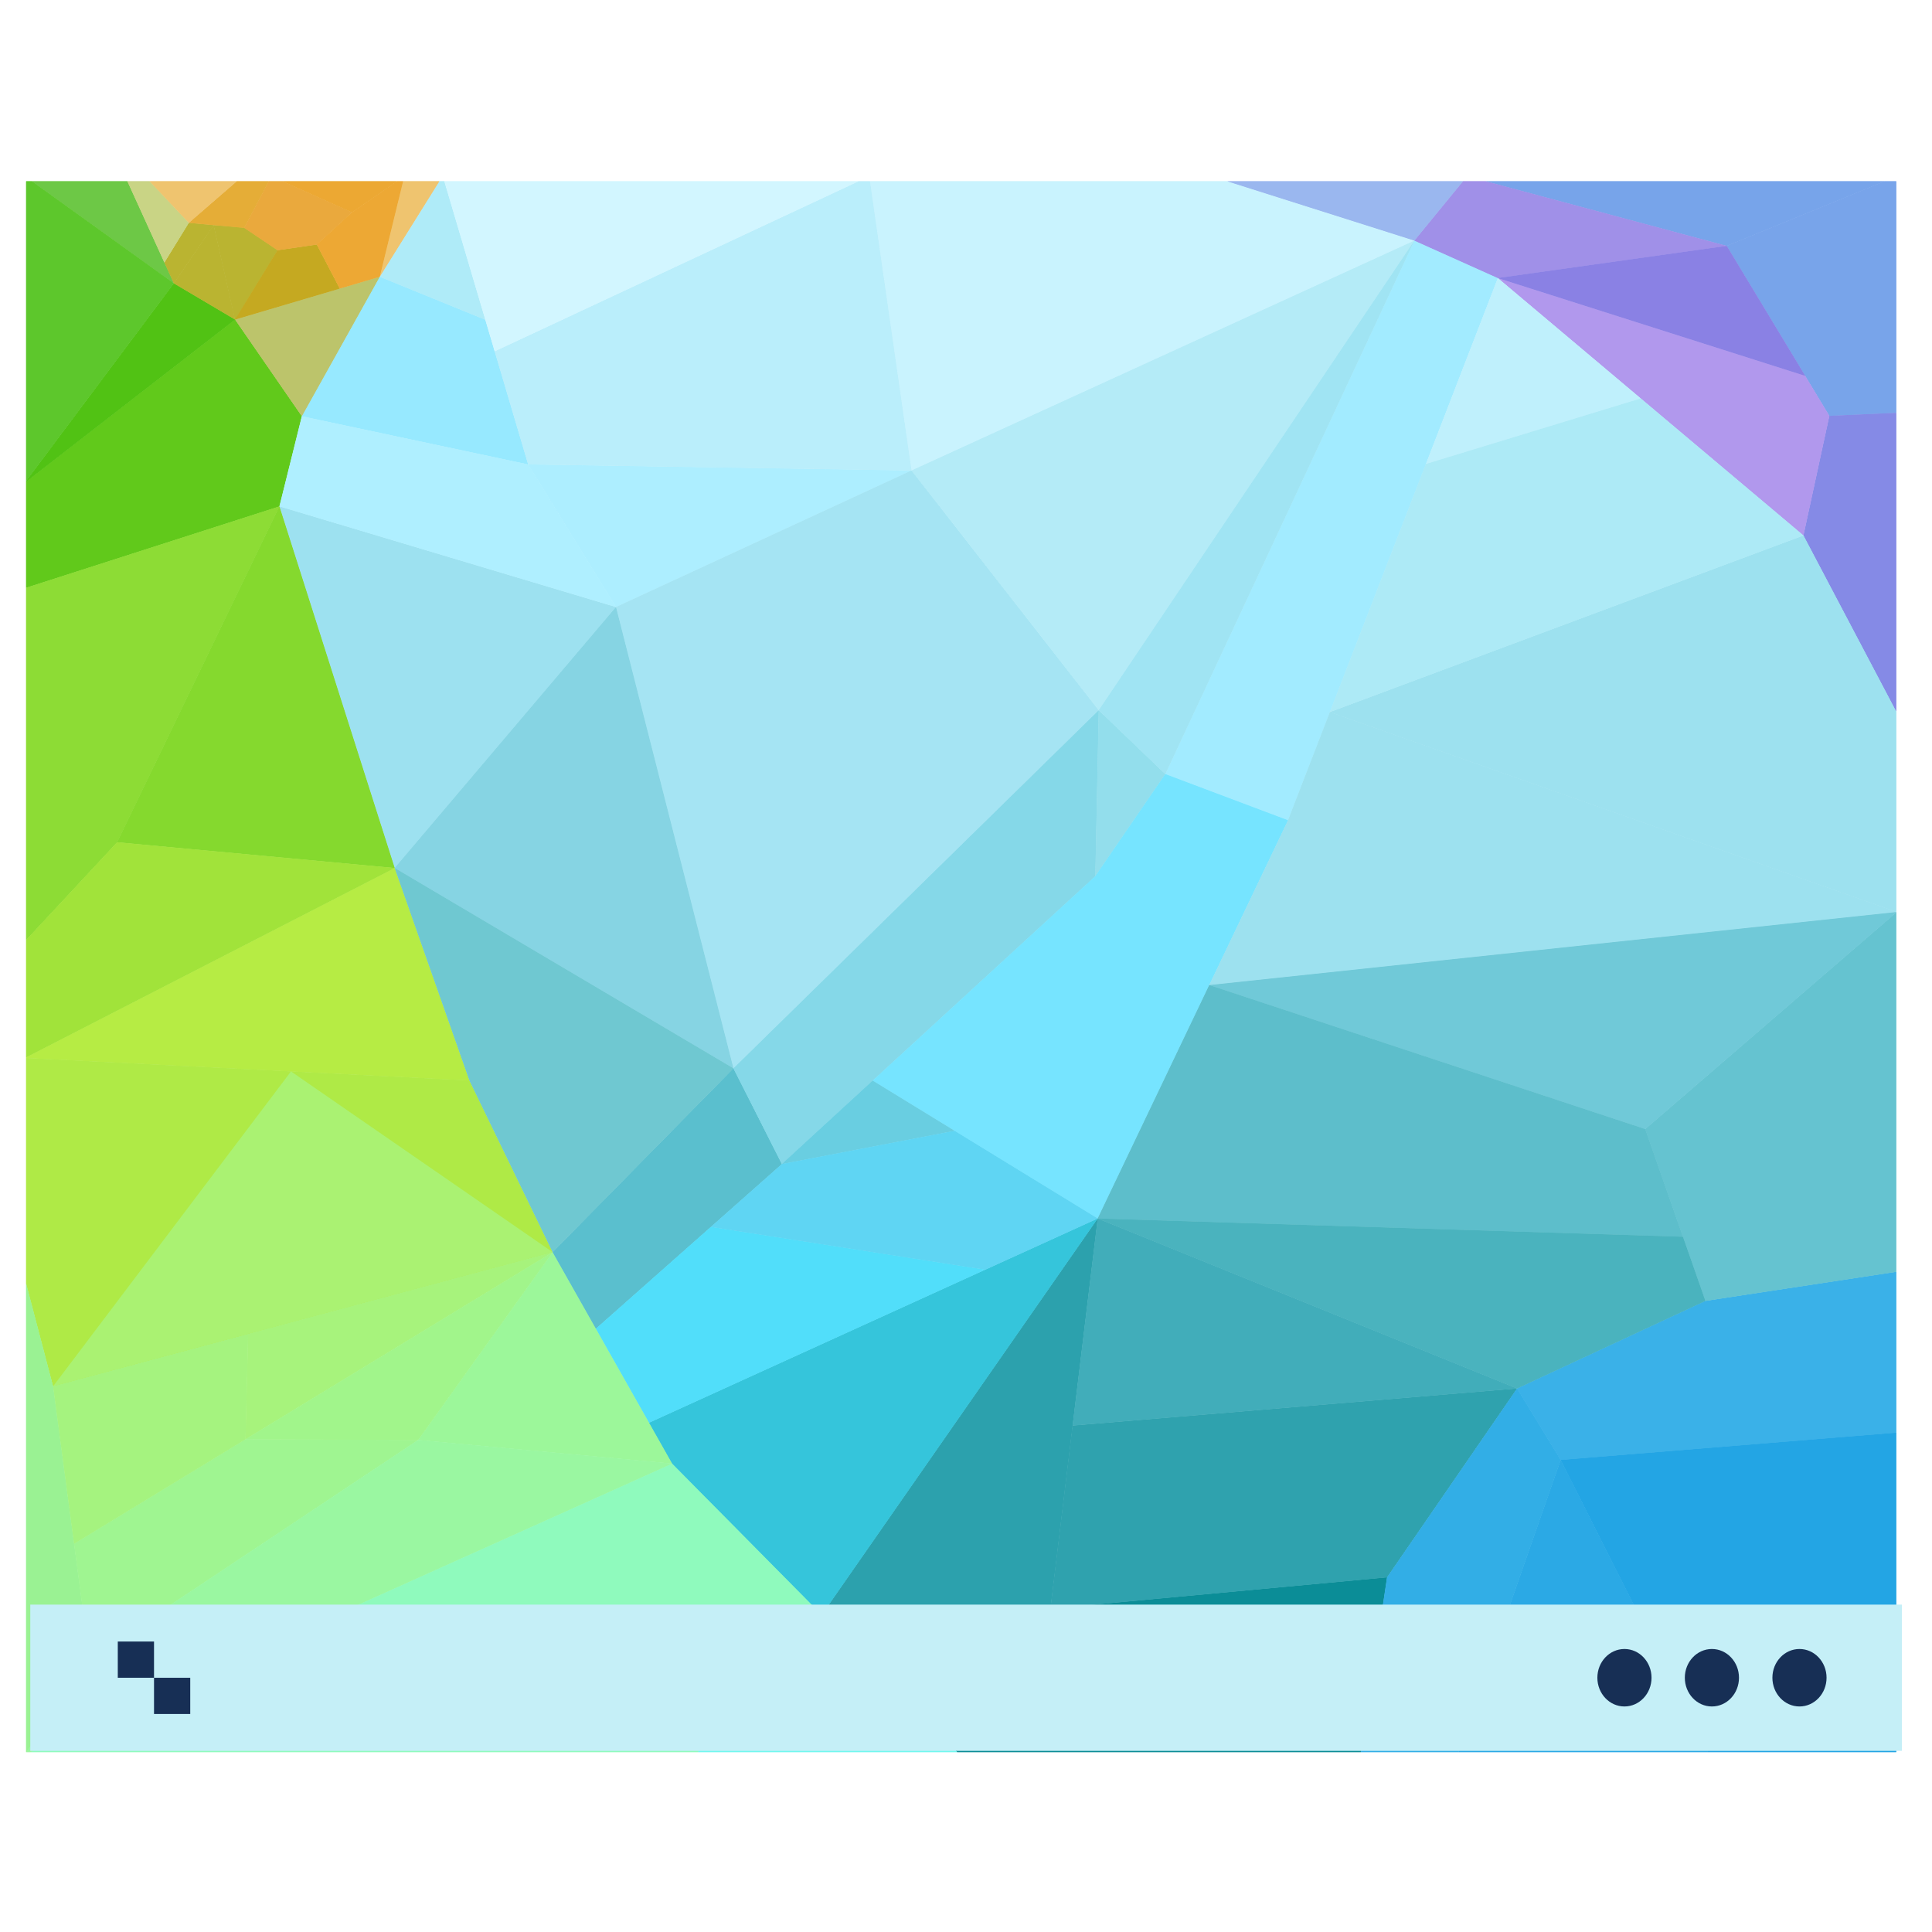 <?xml version="1.0" encoding="UTF-8" standalone="no"?>
<svg
   xmlns:dc="http://purl.org/dc/elements/1.1/"
   xmlns:cc="http://creativecommons.org/ns#"
   xmlns:rdf="http://www.w3.org/1999/02/22-rdf-syntax-ns#"
   xmlns:svg="http://www.w3.org/2000/svg"
   xmlns="http://www.w3.org/2000/svg"
   xmlns:sodipodi="http://sodipodi.sourceforge.net/DTD/sodipodi-0.dtd"
   xmlns:inkscape="http://www.inkscape.org/namespaces/inkscape"
   width="64"
   height="64"
   id="svg5453"
   version="1.1"
   viewBox="0 0 64 64"
   sodipodi:docname="desktop.svg"
   inkscape:version="0.92.2 5c3e80d, 2017-08-06">
  <sodipodi:namedview
     pagecolor="#ffffff"
     bordercolor="#666666"
     borderopacity="1"
     objecttolerance="10"
     gridtolerance="10"
     guidetolerance="10"
     inkscape:pageopacity="0"
     inkscape:pageshadow="2"
     inkscape:window-width="1280"
     inkscape:window-height="995"
     id="namedview208"
     showgrid="false"
     inkscape:zoom="7.375"
     inkscape:cx="20.886316"
     inkscape:cy="37.84801"
     inkscape:window-x="1366"
     inkscape:window-y="0"
     inkscape:window-maximized="1"
     inkscape:current-layer="svg5453" />
  <defs
     id="defs5455">
    <clipPath
       id="clipPath1782"
       clipPathUnits="userSpaceOnUse">
      <rect
         y="29.378"
         x="433.097"
         height="136.929"
         width="163.884"
         id="rect1784"
         style="opacity:0.47;fill:#008080;fill-opacity:1;stroke:none;stroke-width:9.24;stroke-linecap:butt;stroke-linejoin:miter;stroke-miterlimit:4;stroke-dasharray:none;stroke-opacity:1;paint-order:normal" />
    </clipPath>
    <clipPath
       id="clipPath2574"
       clipPathUnits="userSpaceOnUse">
      <rect
         y="29.378"
         x="433.097"
         height="136.929"
         width="163.884"
         id="rect2572"
         style="opacity:0.47;fill:#008080;fill-opacity:1;stroke:none;stroke-width:9.24;stroke-linecap:butt;stroke-linejoin:miter;stroke-miterlimit:4;stroke-dasharray:none;stroke-opacity:1;paint-order:normal" />
    </clipPath>
    <clipPath
       id="clipPath1782-3"
       clipPathUnits="userSpaceOnUse">
      <rect
         y="29.378"
         x="433.097"
         height="136.929"
         width="163.884"
         id="rect1784-6"
         style="opacity:0.47;fill:#008080;fill-opacity:1;stroke:none;stroke-width:9.24;stroke-linecap:butt;stroke-linejoin:miter;stroke-miterlimit:4;stroke-dasharray:none;stroke-opacity:1;paint-order:normal" />
    </clipPath>
    <clipPath
       id="clipPath1536"
       clipPathUnits="userSpaceOnUse">
      <rect
         y="29.378"
         x="433.097"
         height="136.929"
         width="163.884"
         id="rect1534"
         style="opacity:0.47;fill:#008080;fill-opacity:1;stroke:none;stroke-width:9.24;stroke-linecap:butt;stroke-linejoin:miter;stroke-miterlimit:4;stroke-dasharray:none;stroke-opacity:1;paint-order:normal" />
    </clipPath>
    <filter
       style="color-interpolation-filters:sRGB;"
       inkscape:label="Invert"
       id="filter1017">
      <feColorMatrix
         values="1 0 0 0 0 0 1 0 0 0 0 0 1 0 0 -0.21 -0.72 -0.07 2 0 "
         result="fbSourceGraphic"
         id="feColorMatrix1015" />
      <feColorMatrix
         result="fbSourceGraphicAlpha"
         in="fbSourceGraphic"
         values="0 0 0 -1 0 0 0 0 -1 0 0 0 0 -1 0 0 0 0 1 0"
         id="feColorMatrix1185" />
      <feColorMatrix
         id="feColorMatrix1187"
         values="-1 0 0 0 1 0 -1 0 0 1 0 0 -1 0 1 0.21 0.72 0.07 1 0 "
         result="color2"
         in="fbSourceGraphic" />
    </filter>
    <filter
       style="color-interpolation-filters:sRGB;"
       inkscape:label="Invert"
       id="filter1021">
      <feColorMatrix
         values="1 0 0 0 0 0 1 0 0 0 0 0 1 0 0 -0.21 -0.72 -0.07 2 0 "
         result="fbSourceGraphic"
         id="feColorMatrix1019" />
      <feColorMatrix
         result="fbSourceGraphicAlpha"
         in="fbSourceGraphic"
         values="0 0 0 -1 0 0 0 0 -1 0 0 0 0 -1 0 0 0 0 1 0"
         id="feColorMatrix1189" />
      <feColorMatrix
         id="feColorMatrix1191"
         values="-1 0 0 0 1 0 -1 0 0 1 0 0 -1 0 1 0.21 0.72 0.07 1 0 "
         result="color2"
         in="fbSourceGraphic" />
    </filter>
    <filter
       style="color-interpolation-filters:sRGB;"
       inkscape:label="Invert"
       id="filter1025">
      <feColorMatrix
         values="1 0 0 0 0 0 1 0 0 0 0 0 1 0 0 -0.21 -0.72 -0.07 2 0 "
         result="fbSourceGraphic"
         id="feColorMatrix1023" />
      <feColorMatrix
         result="fbSourceGraphicAlpha"
         in="fbSourceGraphic"
         values="0 0 0 -1 0 0 0 0 -1 0 0 0 0 -1 0 0 0 0 1 0"
         id="feColorMatrix1193" />
      <feColorMatrix
         id="feColorMatrix1195"
         values="-1 0 0 0 1 0 -1 0 0 1 0 0 -1 0 1 0.21 0.72 0.07 1 0 "
         result="color2"
         in="fbSourceGraphic" />
    </filter>
    <filter
       style="color-interpolation-filters:sRGB;"
       inkscape:label="Invert"
       id="filter1029">
      <feColorMatrix
         values="1 0 0 0 0 0 1 0 0 0 0 0 1 0 0 -0.21 -0.72 -0.07 2 0 "
         result="fbSourceGraphic"
         id="feColorMatrix1027" />
      <feColorMatrix
         result="fbSourceGraphicAlpha"
         in="fbSourceGraphic"
         values="0 0 0 -1 0 0 0 0 -1 0 0 0 0 -1 0 0 0 0 1 0"
         id="feColorMatrix1197" />
      <feColorMatrix
         id="feColorMatrix1199"
         values="-1 0 0 0 1 0 -1 0 0 1 0 0 -1 0 1 0.21 0.72 0.07 1 0 "
         result="color2"
         in="fbSourceGraphic" />
    </filter>
    <filter
       style="color-interpolation-filters:sRGB;"
       inkscape:label="Invert"
       id="filter1033">
      <feColorMatrix
         values="1 0 0 0 0 0 1 0 0 0 0 0 1 0 0 -0.21 -0.72 -0.07 2 0 "
         result="fbSourceGraphic"
         id="feColorMatrix1031" />
      <feColorMatrix
         result="fbSourceGraphicAlpha"
         in="fbSourceGraphic"
         values="0 0 0 -1 0 0 0 0 -1 0 0 0 0 -1 0 0 0 0 1 0"
         id="feColorMatrix1201" />
      <feColorMatrix
         id="feColorMatrix1203"
         values="-1 0 0 0 1 0 -1 0 0 1 0 0 -1 0 1 0.21 0.72 0.07 1 0 "
         result="color2"
         in="fbSourceGraphic" />
    </filter>
  </defs>
  <g
     transform="matrix(1.409,0,0,1.529,-1.91,-7.108)"
     id="layer2-7"
     style="display:inline" />
  <g
     transform="matrix(1.409,0,0,1.529,-1.91,-7.108)"
     id="layer1-3"
     style="display:inline" />
  <g
     transform="matrix(1.623,0,0,1.771,4.219,-1787.796)"
     id="g32"
     style="display:inline;fill:#ffffff;fill-opacity:0.852;stroke-width:1.317" />
  <g
     clip-path="url(#clipPath1782-3)"
     transform="matrix(0.378,0,0,0.38,-162.845,-5.157)"
     id="g1778"
     style="filter:url(#filter1033)">
    <g
       id="g5570"
       transform="translate(199.542,29.842)">
      <path
         id="path5208"
         d="m 233.451,-0.904 h 8.775 l 4.275,9.336 -13.05,17.371 z"
         style="display:inline;fill:none;stroke:none;stroke-width:0.265px;stroke-linecap:butt;stroke-linejoin:miter;stroke-opacity:1" />
      <path
         id="path5210"
         d="m 242.226,-0.904 17.33,-2e-8 -7.693,12.49 -5.362,-3.155 z"
         style="display:inline;fill:none;stroke:none;stroke-width:0.265px;stroke-linecap:butt;stroke-linejoin:miter;stroke-opacity:1" />
      <path
         id="path5212"
         d="m 259.556,-0.904 10.506,-0.035 -5.519,8.793 -12.68,3.732 z"
         style="display:inline;fill:none;stroke:none;stroke-width:0.265px;stroke-linecap:butt;stroke-linejoin:miter;stroke-opacity:1" />
      <path
         id="path5214"
         d="m 251.863,11.586 5.851,8.429 -1.964,7.858 -22.544,7.203 0.245,-9.274 z"
         style="display:inline;fill:none;stroke:none;stroke-width:0.265px;stroke-linecap:butt;stroke-linejoin:miter;stroke-opacity:1" />
      <path
         style="display:inline;fill:#61c91b;fill-opacity:1;stroke:none;stroke-width:0.265px;stroke-linecap:butt;stroke-linejoin:miter;stroke-opacity:1"
         d="m 251.863,11.586 5.851,8.429 -1.964,7.858 -22.544,7.203 0.245,-9.274 z"
         id="path5273" />
      <path
         id="path5283"
         d="m 233.206,35.076 0.093,30.87 8.232,-8.793 24.322,2.245 -10.103,-31.524 z"
         style="fill:none;stroke:none;stroke-width:0.265px;stroke-linecap:butt;stroke-linejoin:miter;stroke-opacity:1" />
      <path
         id="path5285"
         d="m 233.3,65.945 0.151,10.009 32.402,-16.557 -24.322,-2.245 z"
         style="fill:none;stroke:none;stroke-width:0.265px;stroke-linecap:butt;stroke-linejoin:miter;stroke-opacity:1" />
      <path
         id="path5287"
         d="m 265.853,59.397 6.548,18.522 -38.95,-1.964 z"
         style="fill:#b6ec44;fill-opacity:1;stroke:none;stroke-width:0.265px;stroke-linecap:butt;stroke-linejoin:miter;stroke-opacity:1" />
      <path
         id="path5289"
         d="m 272.401,77.919 7.296,14.967 -43.779,11.693 -2.468,-9.354 V 75.955 Z"
         style="fill:#afea46;fill-opacity:1;stroke:none;stroke-width:0.265px;stroke-linecap:butt;stroke-linejoin:miter;stroke-opacity:1" />
      <path
         id="path5291"
         d="m 233.451,95.225 v 41.454 l 5.648,-8.34 -3.181,-23.76 z"
         style="fill:#9af293;fill-opacity:1;stroke:none;stroke-width:0.265px;stroke-linecap:butt;stroke-linejoin:miter;stroke-opacity:1" />
      <path
         id="path5293"
         d="M 279.698,92.886 237.756,118.304 235.919,104.579 Z"
         style="fill:none;stroke:none;stroke-width:0.265px;stroke-linecap:butt;stroke-linejoin:miter;stroke-opacity:1" />
      <path
         id="path5295"
         d="m 279.698,92.886 10.477,18.428 -56.724,25.365 5.648,-8.34 28.812,-19.083 z"
         style="fill:none;stroke:none;stroke-width:0.265px;stroke-linecap:butt;stroke-linejoin:miter;stroke-opacity:1" />
      <path
         id="path5297"
         d="m 267.911,109.257 22.264,2.058 -10.477,-18.428 z"
         style="fill:#9cf79a;fill-opacity:1;stroke:none;stroke-width:0.265px;stroke-linecap:butt;stroke-linejoin:miter;stroke-opacity:1" />
      <path
         id="path5299"
         d="m 252.779,109.2 15.132,0.057 -28.812,19.083 -1.343,-10.036 z"
         style="fill:#9ff591;fill-opacity:1;stroke:none;stroke-width:0.265px;stroke-linecap:butt;stroke-linejoin:miter;stroke-opacity:1" />
      <path
         id="path5301"
         d="m 252.779,109.2 0.232,-9.185 -17.092,4.565 1.837,13.725 z"
         style="fill:#a5f37f;fill-opacity:1;stroke:none;stroke-width:0.265px;stroke-linecap:butt;stroke-linejoin:miter;stroke-opacity:1" />
      <path
         id="path5303"
         d="m 290.175,111.314 13.109,13.184 -11.051,12.181 h -58.782 z"
         style="fill:#8ffabd;fill-opacity:1;stroke:none;stroke-width:0.265px;stroke-linecap:butt;stroke-linejoin:miter;stroke-opacity:1" />
      <path
         id="path5305"
         d="m 303.283,124.498 11.971,12.074 -23.022,0.108 z"
         style="fill:none;stroke:none;stroke-width:0.265px;stroke-linecap:butt;stroke-linejoin:miter;stroke-opacity:1" />
      <path
         id="path5307"
         d="m 241.531,57.152 14.219,-29.279 -22.544,7.203 0.093,30.87 z"
         style="fill:#8ddc35;fill-opacity:1;stroke:none;stroke-width:0.265px;stroke-linecap:butt;stroke-linejoin:miter;stroke-opacity:1" />
      <path
         id="path5309"
         d="m 235.919,104.579 20.847,-27.449 22.932,15.756 z"
         style="fill:#aaf272;fill-opacity:1;stroke:none;stroke-width:0.265px;stroke-linecap:butt;stroke-linejoin:miter;stroke-opacity:1" />
      <path
         id="path5311"
         d="m 270.062,-0.939 37.383,0.035 L 311.15,24.744 277.548,24.215 Z"
         style="fill:#000000;fill-opacity:0;stroke:none;stroke-width:0.265px;stroke-linecap:butt;stroke-linejoin:miter;stroke-opacity:1" />
      <path
         id="path5313"
         d="m 257.715,20.015 19.833,4.199 -3.752,-12.607 -9.253,-3.753 z"
         style="fill:#97e9ff;fill-opacity:1;stroke:none;stroke-width:0.265px;stroke-linecap:butt;stroke-linejoin:miter;stroke-opacity:1" />
      <path
         id="path5317"
         d="m 255.75,27.873 29.496,8.777 -19.393,22.747 z"
         style="fill:#9de1f0;fill-opacity:1;stroke:none;stroke-width:0.265px;stroke-linecap:butt;stroke-linejoin:miter;stroke-opacity:1" />
      <path
         id="path5319"
         d="M 277.548,24.215 285.246,36.65 311.15,24.744 Z"
         style="fill:#adeeff;fill-opacity:1;stroke:none;stroke-width:0.265px;stroke-linecap:butt;stroke-linejoin:miter;stroke-opacity:1" />
      <path
         id="path5321"
         d="M 311.15,24.744 327.554,45.646 295.54,76.867 285.246,36.65 Z"
         style="fill:#a5e4f3;fill-opacity:1;stroke:none;stroke-width:0.265px;stroke-linecap:butt;stroke-linejoin:miter;stroke-opacity:1" />
      <path
         id="path5323"
         d="M 265.853,59.397 295.54,76.867 285.246,36.65 Z"
         style="fill:#86d4e3;fill-opacity:1;stroke:none;stroke-width:0.265px;stroke-linecap:butt;stroke-linejoin:miter;stroke-opacity:1" />
      <path
         id="path5325"
         d="m 295.54,76.867 -15.842,16.02 3.79,6.667 16.295,-14.35 z"
         style="fill:#5abfce;fill-opacity:1;stroke:none;stroke-width:0.265px;stroke-linecap:butt;stroke-linejoin:miter;stroke-opacity:1" />
      <path
         id="path5327"
         d="m 327.554,45.646 -0.3,14.464 -27.472,25.093 -4.243,-8.337 z"
         style="fill:#85d8e8;fill-opacity:1;stroke:none;stroke-width:0.265px;stroke-linecap:butt;stroke-linejoin:miter;stroke-opacity:1" />
      <path
         id="path5331"
         d="M 307.446,-0.904 338.637,-0.525 355.215,4.703 311.15,24.744 Z"
         style="fill:#caf3fe;fill-opacity:0.985;stroke:none;stroke-width:0.265px;stroke-linecap:butt;stroke-linejoin:miter;stroke-opacity:1" />
      <path
         id="path5333"
         d="M 355.215,4.703 327.554,45.646 311.15,24.744 Z"
         style="fill:#b4ebf7;fill-opacity:1;stroke:none;stroke-width:0.265px;stroke-linecap:butt;stroke-linejoin:miter;stroke-opacity:1" />
      <path
         id="path5335"
         d="m 355.215,4.703 7.315,3.265 -18.387,47.268 -10.755,-4.026 z"
         style="fill:#a2ebff;fill-opacity:1;stroke:none;stroke-width:0.265px;stroke-linecap:butt;stroke-linejoin:miter;stroke-opacity:1" />
      <path
         id="path5337"
         d="m 327.554,45.646 5.833,5.564 -6.133,8.9 z"
         style="fill:#93deec;fill-opacity:1;stroke:none;stroke-width:0.265px;stroke-linecap:butt;stroke-linejoin:miter;stroke-opacity:1" />
      <path
         id="path5339"
         d="m 344.142,55.236 -16.681,34.716 -19.72,-12.019 19.513,-17.824 6.133,-8.9 z"
         style="fill:#76e4ff;fill-opacity:1;stroke:none;stroke-width:0.265px;stroke-linecap:butt;stroke-linejoin:miter;stroke-opacity:1" />
      <path
         id="path5341"
         d="M 327.462,89.952 303.283,124.498 290.175,111.314 283.488,99.553 307.741,77.934 Z"
         style="fill:none;stroke:none;stroke-width:0.265px;stroke-linecap:butt;stroke-linejoin:miter;stroke-opacity:1" />
      <path
         id="path5343"
         d="M 338.637,-0.525 359.833,-0.904 382.587,5.165 391.583,19.981 389.314,30.409 362.529,7.968 355.215,4.703 Z"
         style="fill:none;stroke:none;stroke-width:0.265px;stroke-linecap:butt;stroke-linejoin:miter;stroke-opacity:1" />
      <path
         id="path5345"
         d="m 382.587,5.165 14.905,-6.069 -37.659,2e-8 z"
         style="fill:#77a4ea;fill-opacity:1;stroke:none;stroke-width:0.265px;stroke-linecap:butt;stroke-linejoin:miter;stroke-opacity:1" />
      <path
         id="path5347"
         d="M 397.492,-0.904 V 19.717 l -5.909,0.265 -8.996,-14.817 z"
         style="fill:#78a4ea;fill-opacity:1;stroke:none;stroke-width:0.265px;stroke-linecap:butt;stroke-linejoin:miter;stroke-opacity:1" />
      <path
         id="path5351"
         d="m 397.492,19.717 v 26.134 l -8.179,-15.442 2.27,-10.428 z"
         style="fill:#858ae6;fill-opacity:1;stroke:none;stroke-width:0.265px;stroke-linecap:butt;stroke-linejoin:miter;stroke-opacity:1" />
      <path
         id="path5355"
         d="m 347.812,45.803 49.68,17.43 V 45.851 l -8.179,-15.442 z"
         style="fill:#9de1ef;fill-opacity:1;stroke:none;stroke-width:0.265px;stroke-linecap:butt;stroke-linejoin:miter;stroke-opacity:1" />
      <path
         id="path5357"
         d="m 337.239,69.604 60.254,-6.371 -49.68,-17.43 -3.67,9.433 z"
         style="fill:#9de1ef;fill-opacity:1;stroke:none;stroke-width:0.265px;stroke-linecap:butt;stroke-linejoin:miter;stroke-opacity:1" />
      <path
         id="path5359"
         d="m 350.504,136.572 2.314,-15.339 11.394,-16.463 3.823,6.228 -8.996,25.574 z"
         style="fill:none;stroke:none;stroke-width:0.265px;stroke-linecap:butt;stroke-linejoin:miter;stroke-opacity:1" />
      <path
         id="path5361"
         d="m 364.212,104.77 16.504,-7.634 16.776,-2.542 v 14.023 l -29.457,2.381 z"
         style="fill:#3ab1e8;fill-opacity:1;stroke:none;stroke-width:0.265px;stroke-linecap:butt;stroke-linejoin:miter;stroke-opacity:1" />
      <path
         id="path5363"
         d="M 368.035,110.998 381,136.572 h -21.96 z"
         style="fill:#2ba9e5;fill-opacity:1;stroke:none;stroke-width:0.265px;stroke-linecap:butt;stroke-linejoin:miter;stroke-opacity:1" />
      <path
         id="path5365"
         d="m 397.492,108.617 v 28.063 L 381,136.572 368.035,110.998 Z"
         style="fill:#23a5e4;fill-opacity:1;stroke:none;stroke-width:0.265px;stroke-linecap:butt;stroke-linejoin:miter;stroke-opacity:1" />
      <path
         id="path5367"
         d="m 397.492,63.233 v 31.361 l -16.776,2.542 -5.273,-14.977 z"
         style="fill:#66c4d1;fill-opacity:0.985;stroke:none;stroke-width:0.265px;stroke-linecap:butt;stroke-linejoin:miter;stroke-opacity:1" />
      <path
         id="path5369"
         d="m 337.239,69.604 38.205,12.555 22.049,-18.926 z"
         style="fill:#70c9d8;fill-opacity:1;stroke:none;stroke-width:0.265px;stroke-linecap:butt;stroke-linejoin:miter;stroke-opacity:1" />
      <path
         id="path5371"
         d="m 327.462,89.952 51.287,1.592 -3.304,-9.386 -38.205,-12.555 z"
         style="opacity:1;fill:#5dbecb;fill-opacity:1;stroke:none;stroke-width:0.265px;stroke-linecap:butt;stroke-linejoin:miter;stroke-opacity:1" />
      <path
         id="path5373"
         d="m 327.462,89.952 -4.141,34.01 -20.038,0.536 z"
         style="fill:#2ca1ad;fill-opacity:1;stroke:none;stroke-width:0.265px;stroke-linecap:butt;stroke-linejoin:miter;stroke-opacity:1" />
      <path
         id="path5375"
         d="m 323.321,123.963 29.497,-2.73 -2.314,15.339 H 315.255 L 303.283,124.498 Z"
         style="fill:#0b8d97;fill-opacity:1;stroke:none;stroke-width:0.265px;stroke-linecap:butt;stroke-linejoin:miter;stroke-opacity:1" />
      <path
         id="path5377"
         d="m 364.212,104.77 -38.948,3.232 -1.943,15.961 29.497,-2.73 z"
         style="fill:#2fa2ae;fill-opacity:1;stroke:none;stroke-width:0.265px;stroke-linecap:butt;stroke-linejoin:miter;stroke-opacity:1" />
      <path
         id="path5379"
         d="m 251.863,11.586 12.68,-3.732 -6.829,12.161 z"
         style="fill:#bcc46b;fill-opacity:1;stroke:none;stroke-width:0.265px;stroke-linecap:butt;stroke-linejoin:miter;stroke-opacity:1" />
      <path
         id="path5381"
         d="m 273.796,11.607 -9.253,-3.753 5.519,-8.793 z"
         style="fill:#afebf8;fill-opacity:1;stroke:none;stroke-width:0.265px;stroke-linecap:butt;stroke-linejoin:miter;stroke-opacity:1" />
      <path
         id="path5383"
         d="m 257.715,20.015 19.833,4.199 7.698,12.436 -29.496,-8.777 z"
         style="fill:#afefff;fill-opacity:1;stroke:none;stroke-width:0.265px;stroke-linecap:butt;stroke-linejoin:miter;stroke-opacity:1" />
      <path
         id="path5385"
         d="M 270.062,-0.939 307.446,-0.904 311.15,24.744 277.548,24.215 273.796,11.607 Z"
         style="fill:none;fill-opacity:1;stroke:none;stroke-width:0.265px;stroke-linecap:butt;stroke-linejoin:miter;stroke-opacity:1" />
      <path
         id="path5389"
         d="m 246.501,8.431 5.362,3.155 -18.413,14.216 z"
         style="fill:#51c214;fill-opacity:1;stroke:none;stroke-width:0.265px;stroke-linecap:butt;stroke-linejoin:miter;stroke-opacity:1" />
      <path
         id="path5391"
         d="m 255.75,27.873 10.103,31.524 -24.322,-2.245 z"
         style="fill:#85d92e;fill-opacity:1;stroke:none;stroke-width:0.265px;stroke-linecap:butt;stroke-linejoin:miter;stroke-opacity:1" />
      <path
         id="path5393"
         d="m 233.3,65.945 0.151,10.009 32.402,-16.557 -24.322,-2.245 z"
         style="fill:#a1e33a;fill-opacity:1;stroke:none;stroke-width:0.265px;stroke-linecap:butt;stroke-linejoin:miter;stroke-opacity:1" />
      <path
         id="path5395"
         d="m 252.779,109.2 26.919,-16.313 -26.687,7.128 z"
         style="fill:#a7f37c;fill-opacity:1;stroke:none;stroke-width:0.265px;stroke-linecap:butt;stroke-linejoin:miter;stroke-opacity:1" />
      <path
         id="path5397"
         d="M 267.911,109.256 279.698,92.886 252.779,109.2 Z"
         style="fill:#a1f58b;fill-opacity:1;stroke:none;stroke-width:0.265px;stroke-linecap:butt;stroke-linejoin:miter;stroke-opacity:1" />
      <path
         id="path5399"
         d="m 239.099,128.34 -5.648,8.34 56.724,-25.365 -22.264,-2.058 z"
         style="fill:#9af7a1;fill-opacity:1;stroke:none;stroke-width:0.265px;stroke-linecap:butt;stroke-linejoin:miter;stroke-opacity:1" />
      <path
         id="path5401"
         d="m 303.283,124.498 11.971,12.074 -23.022,0.108 z"
         style="fill:#72f7ee;fill-opacity:1;stroke:none;stroke-width:0.265px;stroke-linecap:butt;stroke-linejoin:miter;stroke-opacity:1" />
      <path
         id="path5405"
         d="m 359.04,136.572 h -8.535 l 2.314,-15.339 11.394,-16.463 3.823,6.228 z"
         style="fill:#32aee6;fill-opacity:1;stroke:none;stroke-width:0.265px;stroke-linecap:butt;stroke-linejoin:miter;stroke-opacity:1" />
      <path
         id="path5407"
         d="m 327.462,89.952 36.751,14.817 -38.948,3.232 z"
         style="fill:#41adba;fill-opacity:1;stroke:none;stroke-width:0.265px;stroke-linecap:butt;stroke-linejoin:miter;stroke-opacity:1" />
      <path
         id="path5409"
         d="m 327.462,89.952 51.287,1.592 1.968,5.591 -16.504,7.634 z"
         style="fill:#4ab3be;fill-opacity:1;stroke:none;stroke-width:0.265px;stroke-linecap:butt;stroke-linejoin:miter;stroke-opacity:1" />
      <path
         id="path5413"
         d="M 359.833,-0.904 382.587,5.165 362.529,7.968 355.215,4.703 Z"
         style="fill:#a090e8;fill-opacity:0.995;stroke:none;stroke-width:0.265px;stroke-linecap:butt;stroke-linejoin:miter;stroke-opacity:1" />
      <path
         id="path5415"
         d="m 359.833,-0.904 -21.197,0.379 16.578,5.227 z"
         style="fill:#9ab7ef;fill-opacity:1;stroke:none;stroke-width:0.265px;stroke-linecap:butt;stroke-linejoin:miter;stroke-opacity:1" />
      <path
         id="path5417"
         d="m 327.554,45.646 5.833,5.564 21.827,-46.507 z"
         style="fill:#a0e4f3;fill-opacity:1;stroke:none;stroke-width:0.265px;stroke-linecap:butt;stroke-linejoin:miter;stroke-opacity:1" />
      <path
         id="path5421"
         d="m 265.853,59.397 29.687,17.469 -15.842,16.02 -7.296,-14.967 z"
         style="fill:#6fc8d1;fill-opacity:1;stroke:none;stroke-width:0.265px;stroke-linecap:butt;stroke-linejoin:miter;stroke-opacity:1" />
      <path
         id="path5423"
         d="m 362.529,7.968 26.936,8.525 2.118,3.488 -2.27,10.428 z"
         style="fill:#b198ed;fill-opacity:1;stroke:none;stroke-width:0.265px;stroke-linecap:butt;stroke-linejoin:miter;stroke-opacity:1" />
      <path
         id="path5425"
         d="M 362.529,7.968 382.587,5.165 389.465,16.493 Z"
         style="fill:#8a81e4;fill-opacity:1;stroke:none;stroke-width:0.265px;stroke-linecap:butt;stroke-linejoin:miter;stroke-opacity:1" />
      <path
         id="path5429"
         d="m 250.325,-0.904 h 9.232 L 251.863,11.586 246.501,8.431 245.671,6.62 Z"
         style="fill:none;fill-opacity:1;stroke:none;stroke-width:0.265px;stroke-linecap:butt;stroke-linejoin:miter;stroke-opacity:1" />
      <path
         id="path5431"
         d="m 246.501,8.431 -13.05,-9.336 h 8.775 z"
         style="fill:#6dc846;fill-opacity:1;stroke:none;stroke-width:0.265px;stroke-linecap:butt;stroke-linejoin:miter;stroke-opacity:1" />
      <path
         id="path5433"
         d="M 233.451,25.802 246.501,8.431 233.451,-0.904 Z"
         style="fill:#5ec82c;fill-opacity:0.985;stroke:none;stroke-width:0.265px;stroke-linecap:butt;stroke-linejoin:miter;stroke-opacity:1" />
      <path
         id="path5435"
         d="M 356.224,24.178 375.056,18.463 362.529,7.968 Z"
         style="fill:#bff0fc;fill-opacity:1;stroke:none;stroke-width:0.265px;stroke-linecap:butt;stroke-linejoin:miter;stroke-opacity:1" />
      <path
         id="path5437"
         d="M 356.224,24.178 347.812,45.803 389.314,30.409 375.056,18.463 Z"
         style="fill:#adeaf6;fill-opacity:1;stroke:none;stroke-width:0.265px;stroke-linecap:butt;stroke-linejoin:miter;stroke-opacity:1" />
      <path
         id="path5439"
         d="m 245.671,6.62 0.83,1.812 3.493,-5.078 -2.181,-0.196 z"
         style="fill:#bab431;fill-opacity:1;stroke:none;stroke-width:0.265px;stroke-linecap:butt;stroke-linejoin:miter;stroke-opacity:1" />
      <path
         id="path5441"
         d="m 246.501,8.431 5.362,3.155 -1.876,-8.23 z"
         style="fill:#bab431;fill-opacity:1;stroke:none;stroke-width:0.265px;stroke-linecap:butt;stroke-linejoin:miter;stroke-opacity:1" />
      <path
         id="path5445"
         d="m 252.663,3.583 2.93,1.958 -3.73,6.079 -1.878,-8.267 z"
         style="fill:#bab431;fill-opacity:1;stroke:none;stroke-width:0.265px;stroke-linecap:butt;stroke-linejoin:miter;stroke-opacity:1" />
      <path
         id="path5449"
         d="M 277.548,24.215 274.614,14.356 307.446,-0.904 311.15,24.744 Z"
         style="fill:#b9edfa;fill-opacity:0.91;stroke:none;stroke-width:0.265px;stroke-linecap:butt;stroke-linejoin:miter;stroke-opacity:1" />
      <path
         id="path5451"
         d="M 270.062,-0.939 274.614,14.356 307.446,-0.904 Z"
         style="fill:#d2f6ff;fill-opacity:1;stroke:none;stroke-width:0.265px;stroke-linecap:butt;stroke-linejoin:miter;stroke-opacity:1" />
      <path
         id="path5453"
         d="m 251.863,11.586 9.175,-2.7 -2.015,-3.838 -3.441,0.498 z"
         style="fill:#c5a921;fill-opacity:1;stroke:none;stroke-width:0.265px;stroke-linecap:butt;stroke-linejoin:miter;stroke-opacity:1" />
      <path
         id="path5455"
         d="m 255.049,-0.904 7.063,3.146 -3.087,2.806 -3.441,0.498 -2.92,-1.948 z"
         style="fill:#eaa93d;fill-opacity:1;stroke:none;stroke-width:0.265px;stroke-linecap:butt;stroke-linejoin:miter;stroke-opacity:1" />
      <path
         id="path5457"
         d="m 262.111,2.242 4.584,-3.146 -11.646,2e-8 z"
         style="fill:#eca833;fill-opacity:1;stroke:none;stroke-width:0.265px;stroke-linecap:butt;stroke-linejoin:miter;stroke-opacity:1" />
      <path
         id="path5459"
         d="m 266.695,-0.904 3.368,-0.035 -5.519,8.793 z"
         style="fill:#efc46f;fill-opacity:1;stroke:none;stroke-width:0.265px;stroke-linecap:butt;stroke-linejoin:miter;stroke-opacity:1" />
      <path
         id="path5461"
         d="m 261.039,8.886 3.505,-1.031 2.152,-8.759 -4.584,3.146 -3.087,2.806 z"
         style="fill:#eca834;fill-opacity:0.988;stroke:none;stroke-width:0.265px;stroke-linecap:butt;stroke-linejoin:miter;stroke-opacity:1" />
      <path
         id="path5465"
         d="m 242.226,-0.904 1.738,-2e-8 3.849,4.061 -2.142,3.463 z"
         style="fill:#c9d485;fill-opacity:0.995;stroke:none;stroke-width:0.265px;stroke-linecap:butt;stroke-linejoin:miter;stroke-opacity:1" />
      <path
         id="path5467"
         d="m 252.663,3.598 2.385,-4.502 h -2.526 l -4.71,4.061 z"
         style="fill:#e5ad37;fill-opacity:1;stroke:none;stroke-width:0.265px;stroke-linecap:butt;stroke-linejoin:miter;stroke-opacity:1" />
      <path
         id="path5469"
         d="m 243.964,-0.904 h 8.559 l -4.71,4.061 z"
         style="fill:#efc46f;fill-opacity:1;stroke:none;stroke-width:0.265px;stroke-linecap:butt;stroke-linejoin:miter;stroke-opacity:1" />
      <path
         id="path5471"
         d="m 288.15,107.754 2.024,3.561 13.109,13.184 24.178,-34.546 z"
         style="fill:#35c5db;fill-opacity:1;stroke:none;stroke-width:0.265px;stroke-linecap:butt;stroke-linejoin:miter;stroke-opacity:1" />
      <path
         id="path5473"
         d="m 283.488,99.553 4.662,8.2 29.464,-13.342 -24.052,-3.73 z"
         style="fill:#51defa;fill-opacity:1;stroke:none;stroke-width:0.265px;stroke-linecap:butt;stroke-linejoin:miter;stroke-opacity:1" />
      <path
         id="path5475"
         d="m 299.783,85.203 7.958,-7.27 7.175,4.373 z"
         style="fill:#69cee1;fill-opacity:1;stroke:none;stroke-width:0.265px;stroke-linecap:butt;stroke-linejoin:miter;stroke-opacity:1" />
      <path
         id="path5477"
         d="m 293.562,90.681 6.221,-5.478 15.134,-2.896 12.545,7.646 -9.848,4.459 z"
         style="fill:#5fd5f3;fill-opacity:1;stroke:none;stroke-width:0.265px;stroke-linecap:butt;stroke-linejoin:miter;stroke-opacity:1" />
    </g>
  </g>
  <g
     id="g1970"
     transform="matrix(0.378,0,0,0.38,-162.845,-5.157)"
     clip-path="url(#clipPath1782-3)"
     style="filter:url(#filter1029)">
    <g
       transform="translate(199.542,29.842)"
       id="g1968">
      <path
         style="display:inline;fill:none;stroke:none;stroke-width:0.265px;stroke-linecap:butt;stroke-linejoin:miter;stroke-opacity:1"
         d="m 233.451,-0.904 h 8.775 l 4.275,9.336 -13.05,17.371 z"
         id="path1786" />
      <path
         style="display:inline;fill:none;stroke:none;stroke-width:0.265px;stroke-linecap:butt;stroke-linejoin:miter;stroke-opacity:1"
         d="m 242.226,-0.904 17.33,-2e-8 -7.693,12.49 -5.362,-3.155 z"
         id="path1788" />
      <path
         style="display:inline;fill:none;stroke:none;stroke-width:0.265px;stroke-linecap:butt;stroke-linejoin:miter;stroke-opacity:1"
         d="m 259.556,-0.904 10.506,-0.035 -5.519,8.793 -12.68,3.732 z"
         id="path1790" />
      <path
         style="display:inline;fill:none;stroke:none;stroke-width:0.265px;stroke-linecap:butt;stroke-linejoin:miter;stroke-opacity:1"
         d="m 251.863,11.586 5.851,8.429 -1.964,7.858 -22.544,7.203 0.245,-9.274 z"
         id="path1792" />
      <path
         id="path1794"
         d="m 251.863,11.586 5.851,8.429 -1.964,7.858 -22.544,7.203 0.245,-9.274 z"
         style="display:inline;fill:#61c91b;fill-opacity:1;stroke:none;stroke-width:0.265px;stroke-linecap:butt;stroke-linejoin:miter;stroke-opacity:1" />
      <path
         style="fill:none;stroke:none;stroke-width:0.265px;stroke-linecap:butt;stroke-linejoin:miter;stroke-opacity:1"
         d="m 233.206,35.076 0.093,30.87 8.232,-8.793 24.322,2.245 -10.103,-31.524 z"
         id="path1796" />
      <path
         style="fill:none;stroke:none;stroke-width:0.265px;stroke-linecap:butt;stroke-linejoin:miter;stroke-opacity:1"
         d="m 233.3,65.945 0.151,10.009 32.402,-16.557 -24.322,-2.245 z"
         id="path1798" />
      <path
         style="fill:#b6ec44;fill-opacity:1;stroke:none;stroke-width:0.265px;stroke-linecap:butt;stroke-linejoin:miter;stroke-opacity:1"
         d="m 265.853,59.397 6.548,18.522 -38.95,-1.964 z"
         id="path1800" />
      <path
         style="fill:#afea46;fill-opacity:1;stroke:none;stroke-width:0.265px;stroke-linecap:butt;stroke-linejoin:miter;stroke-opacity:1"
         d="m 272.401,77.919 7.296,14.967 -43.779,11.693 -2.468,-9.354 V 75.955 Z"
         id="path1802" />
      <path
         style="fill:#9af293;fill-opacity:1;stroke:none;stroke-width:0.265px;stroke-linecap:butt;stroke-linejoin:miter;stroke-opacity:1"
         d="m 233.451,95.225 v 41.454 l 5.648,-8.34 -3.181,-23.76 z"
         id="path1804" />
      <path
         style="fill:none;stroke:none;stroke-width:0.265px;stroke-linecap:butt;stroke-linejoin:miter;stroke-opacity:1"
         d="M 279.698,92.886 237.756,118.304 235.919,104.579 Z"
         id="path1806" />
      <path
         style="fill:none;stroke:none;stroke-width:0.265px;stroke-linecap:butt;stroke-linejoin:miter;stroke-opacity:1"
         d="m 279.698,92.886 10.477,18.428 -56.724,25.365 5.648,-8.34 28.812,-19.083 z"
         id="path1808" />
      <path
         style="fill:#9cf79a;fill-opacity:1;stroke:none;stroke-width:0.265px;stroke-linecap:butt;stroke-linejoin:miter;stroke-opacity:1"
         d="m 267.911,109.257 22.264,2.058 -10.477,-18.428 z"
         id="path1810" />
      <path
         style="fill:#9ff591;fill-opacity:1;stroke:none;stroke-width:0.265px;stroke-linecap:butt;stroke-linejoin:miter;stroke-opacity:1"
         d="m 252.779,109.2 15.132,0.057 -28.812,19.083 -1.343,-10.036 z"
         id="path1812" />
      <path
         style="fill:#a5f37f;fill-opacity:1;stroke:none;stroke-width:0.265px;stroke-linecap:butt;stroke-linejoin:miter;stroke-opacity:1"
         d="m 252.779,109.2 0.232,-9.185 -17.092,4.565 1.837,13.725 z"
         id="path1814" />
      <path
         style="fill:#8ffabd;fill-opacity:1;stroke:none;stroke-width:0.265px;stroke-linecap:butt;stroke-linejoin:miter;stroke-opacity:1"
         d="m 290.175,111.314 13.109,13.184 -11.051,12.181 h -58.782 z"
         id="path1816" />
      <path
         style="fill:none;stroke:none;stroke-width:0.265px;stroke-linecap:butt;stroke-linejoin:miter;stroke-opacity:1"
         d="m 303.283,124.498 11.971,12.074 -23.022,0.108 z"
         id="path1818" />
      <path
         style="fill:#8ddc35;fill-opacity:1;stroke:none;stroke-width:0.265px;stroke-linecap:butt;stroke-linejoin:miter;stroke-opacity:1"
         d="m 241.531,57.152 14.219,-29.279 -22.544,7.203 0.093,30.87 z"
         id="path1820" />
      <path
         style="fill:#aaf272;fill-opacity:1;stroke:none;stroke-width:0.265px;stroke-linecap:butt;stroke-linejoin:miter;stroke-opacity:1"
         d="m 235.919,104.579 20.847,-27.449 22.932,15.756 z"
         id="path1822" />
      <path
         style="fill:#000000;fill-opacity:0;stroke:none;stroke-width:0.265px;stroke-linecap:butt;stroke-linejoin:miter;stroke-opacity:1"
         d="m 270.062,-0.939 37.383,0.035 L 311.15,24.744 277.548,24.215 Z"
         id="path1824" />
      <path
         style="fill:#97e9ff;fill-opacity:1;stroke:none;stroke-width:0.265px;stroke-linecap:butt;stroke-linejoin:miter;stroke-opacity:1"
         d="m 257.715,20.015 19.833,4.199 -3.752,-12.607 -9.253,-3.753 z"
         id="path1826" />
      <path
         style="fill:#9de1f0;fill-opacity:1;stroke:none;stroke-width:0.265px;stroke-linecap:butt;stroke-linejoin:miter;stroke-opacity:1"
         d="m 255.75,27.873 29.496,8.777 -19.393,22.747 z"
         id="path1828" />
      <path
         style="fill:#adeeff;fill-opacity:1;stroke:none;stroke-width:0.265px;stroke-linecap:butt;stroke-linejoin:miter;stroke-opacity:1"
         d="M 277.548,24.215 285.246,36.65 311.15,24.744 Z"
         id="path1830" />
      <path
         style="fill:#a5e4f3;fill-opacity:1;stroke:none;stroke-width:0.265px;stroke-linecap:butt;stroke-linejoin:miter;stroke-opacity:1"
         d="M 311.15,24.744 327.554,45.646 295.54,76.867 285.246,36.65 Z"
         id="path1832" />
      <path
         style="fill:#86d4e3;fill-opacity:1;stroke:none;stroke-width:0.265px;stroke-linecap:butt;stroke-linejoin:miter;stroke-opacity:1"
         d="M 265.853,59.397 295.54,76.867 285.246,36.65 Z"
         id="path1834" />
      <path
         style="fill:#5abfce;fill-opacity:1;stroke:none;stroke-width:0.265px;stroke-linecap:butt;stroke-linejoin:miter;stroke-opacity:1"
         d="m 295.54,76.867 -15.842,16.02 3.79,6.667 16.295,-14.35 z"
         id="path1836" />
      <path
         style="fill:#85d8e8;fill-opacity:1;stroke:none;stroke-width:0.265px;stroke-linecap:butt;stroke-linejoin:miter;stroke-opacity:1"
         d="m 327.554,45.646 -0.3,14.464 -27.472,25.093 -4.243,-8.337 z"
         id="path1838" />
      <path
         style="fill:#caf3fe;fill-opacity:0.985;stroke:none;stroke-width:0.265px;stroke-linecap:butt;stroke-linejoin:miter;stroke-opacity:1"
         d="M 307.446,-0.904 338.637,-0.525 355.215,4.703 311.15,24.744 Z"
         id="path1840" />
      <path
         style="fill:#b4ebf7;fill-opacity:1;stroke:none;stroke-width:0.265px;stroke-linecap:butt;stroke-linejoin:miter;stroke-opacity:1"
         d="M 355.215,4.703 327.554,45.646 311.15,24.744 Z"
         id="path1842" />
      <path
         style="fill:#a2ebff;fill-opacity:1;stroke:none;stroke-width:0.265px;stroke-linecap:butt;stroke-linejoin:miter;stroke-opacity:1"
         d="m 355.215,4.703 7.315,3.265 -18.387,47.268 -10.755,-4.026 z"
         id="path1844" />
      <path
         style="fill:#93deec;fill-opacity:1;stroke:none;stroke-width:0.265px;stroke-linecap:butt;stroke-linejoin:miter;stroke-opacity:1"
         d="m 327.554,45.646 5.833,5.564 -6.133,8.9 z"
         id="path1846" />
      <path
         style="fill:#76e4ff;fill-opacity:1;stroke:none;stroke-width:0.265px;stroke-linecap:butt;stroke-linejoin:miter;stroke-opacity:1"
         d="m 344.142,55.236 -16.681,34.716 -19.72,-12.019 19.513,-17.824 6.133,-8.9 z"
         id="path1848" />
      <path
         style="fill:none;stroke:none;stroke-width:0.265px;stroke-linecap:butt;stroke-linejoin:miter;stroke-opacity:1"
         d="M 327.462,89.952 303.283,124.498 290.175,111.314 283.488,99.553 307.741,77.934 Z"
         id="path1850" />
      <path
         style="fill:none;stroke:none;stroke-width:0.265px;stroke-linecap:butt;stroke-linejoin:miter;stroke-opacity:1"
         d="M 338.637,-0.525 359.833,-0.904 382.587,5.165 391.583,19.981 389.314,30.409 362.529,7.968 355.215,4.703 Z"
         id="path1852" />
      <path
         style="fill:#77a4ea;fill-opacity:1;stroke:none;stroke-width:0.265px;stroke-linecap:butt;stroke-linejoin:miter;stroke-opacity:1"
         d="m 382.587,5.165 14.905,-6.069 -37.659,2e-8 z"
         id="path1854" />
      <path
         style="fill:#78a4ea;fill-opacity:1;stroke:none;stroke-width:0.265px;stroke-linecap:butt;stroke-linejoin:miter;stroke-opacity:1"
         d="M 397.492,-0.904 V 19.717 l -5.909,0.265 -8.996,-14.817 z"
         id="path1856" />
      <path
         style="fill:#858ae6;fill-opacity:1;stroke:none;stroke-width:0.265px;stroke-linecap:butt;stroke-linejoin:miter;stroke-opacity:1"
         d="m 397.492,19.717 v 26.134 l -8.179,-15.442 2.27,-10.428 z"
         id="path1858" />
      <path
         style="fill:#9de1ef;fill-opacity:1;stroke:none;stroke-width:0.265px;stroke-linecap:butt;stroke-linejoin:miter;stroke-opacity:1"
         d="m 347.812,45.803 49.68,17.43 V 45.851 l -8.179,-15.442 z"
         id="path1860" />
      <path
         style="fill:#9de1ef;fill-opacity:1;stroke:none;stroke-width:0.265px;stroke-linecap:butt;stroke-linejoin:miter;stroke-opacity:1"
         d="m 337.239,69.604 60.254,-6.371 -49.68,-17.43 -3.67,9.433 z"
         id="path1862" />
      <path
         style="fill:none;stroke:none;stroke-width:0.265px;stroke-linecap:butt;stroke-linejoin:miter;stroke-opacity:1"
         d="m 350.504,136.572 2.314,-15.339 11.394,-16.463 3.823,6.228 -8.996,25.574 z"
         id="path1864" />
      <path
         style="fill:#3ab1e8;fill-opacity:1;stroke:none;stroke-width:0.265px;stroke-linecap:butt;stroke-linejoin:miter;stroke-opacity:1"
         d="m 364.212,104.77 16.504,-7.634 16.776,-2.542 v 14.023 l -29.457,2.381 z"
         id="path1866" />
      <path
         style="fill:#2ba9e5;fill-opacity:1;stroke:none;stroke-width:0.265px;stroke-linecap:butt;stroke-linejoin:miter;stroke-opacity:1"
         d="M 368.035,110.998 381,136.572 h -21.96 z"
         id="path1868" />
      <path
         style="fill:#23a5e4;fill-opacity:1;stroke:none;stroke-width:0.265px;stroke-linecap:butt;stroke-linejoin:miter;stroke-opacity:1"
         d="m 397.492,108.617 v 28.063 L 381,136.572 368.035,110.998 Z"
         id="path1870" />
      <path
         style="fill:#66c4d1;fill-opacity:0.985;stroke:none;stroke-width:0.265px;stroke-linecap:butt;stroke-linejoin:miter;stroke-opacity:1"
         d="m 397.492,63.233 v 31.361 l -16.776,2.542 -5.273,-14.977 z"
         id="path1872" />
      <path
         style="fill:#70c9d8;fill-opacity:1;stroke:none;stroke-width:0.265px;stroke-linecap:butt;stroke-linejoin:miter;stroke-opacity:1"
         d="m 337.239,69.604 38.205,12.555 22.049,-18.926 z"
         id="path1874" />
      <path
         style="opacity:1;fill:#5dbecb;fill-opacity:1;stroke:none;stroke-width:0.265px;stroke-linecap:butt;stroke-linejoin:miter;stroke-opacity:1"
         d="m 327.462,89.952 51.287,1.592 -3.304,-9.386 -38.205,-12.555 z"
         id="path1876" />
      <path
         style="fill:#2ca1ad;fill-opacity:1;stroke:none;stroke-width:0.265px;stroke-linecap:butt;stroke-linejoin:miter;stroke-opacity:1"
         d="m 327.462,89.952 -4.141,34.01 -20.038,0.536 z"
         id="path1878" />
      <path
         style="fill:#0b8d97;fill-opacity:1;stroke:none;stroke-width:0.265px;stroke-linecap:butt;stroke-linejoin:miter;stroke-opacity:1"
         d="m 323.321,123.963 29.497,-2.73 -2.314,15.339 H 315.255 L 303.283,124.498 Z"
         id="path1880" />
      <path
         style="fill:#2fa2ae;fill-opacity:1;stroke:none;stroke-width:0.265px;stroke-linecap:butt;stroke-linejoin:miter;stroke-opacity:1"
         d="m 364.212,104.77 -38.948,3.232 -1.943,15.961 29.497,-2.73 z"
         id="path1882" />
      <path
         style="fill:#bcc46b;fill-opacity:1;stroke:none;stroke-width:0.265px;stroke-linecap:butt;stroke-linejoin:miter;stroke-opacity:1"
         d="m 251.863,11.586 12.68,-3.732 -6.829,12.161 z"
         id="path1884" />
      <path
         style="fill:#afebf8;fill-opacity:1;stroke:none;stroke-width:0.265px;stroke-linecap:butt;stroke-linejoin:miter;stroke-opacity:1"
         d="m 273.796,11.607 -9.253,-3.753 5.519,-8.793 z"
         id="path1886" />
      <path
         style="fill:#afefff;fill-opacity:1;stroke:none;stroke-width:0.265px;stroke-linecap:butt;stroke-linejoin:miter;stroke-opacity:1"
         d="m 257.715,20.015 19.833,4.199 7.698,12.436 -29.496,-8.777 z"
         id="path1888" />
      <path
         style="fill:none;fill-opacity:1;stroke:none;stroke-width:0.265px;stroke-linecap:butt;stroke-linejoin:miter;stroke-opacity:1"
         d="M 270.062,-0.939 307.446,-0.904 311.15,24.744 277.548,24.215 273.796,11.607 Z"
         id="path1890" />
      <path
         style="fill:#51c214;fill-opacity:1;stroke:none;stroke-width:0.265px;stroke-linecap:butt;stroke-linejoin:miter;stroke-opacity:1"
         d="m 246.501,8.431 5.362,3.155 -18.413,14.216 z"
         id="path1892" />
      <path
         style="fill:#85d92e;fill-opacity:1;stroke:none;stroke-width:0.265px;stroke-linecap:butt;stroke-linejoin:miter;stroke-opacity:1"
         d="m 255.75,27.873 10.103,31.524 -24.322,-2.245 z"
         id="path1894" />
      <path
         style="fill:#a1e33a;fill-opacity:1;stroke:none;stroke-width:0.265px;stroke-linecap:butt;stroke-linejoin:miter;stroke-opacity:1"
         d="m 233.3,65.945 0.151,10.009 32.402,-16.557 -24.322,-2.245 z"
         id="path1896" />
      <path
         style="fill:#a7f37c;fill-opacity:1;stroke:none;stroke-width:0.265px;stroke-linecap:butt;stroke-linejoin:miter;stroke-opacity:1"
         d="m 252.779,109.2 26.919,-16.313 -26.687,7.128 z"
         id="path1898" />
      <path
         style="fill:#a1f58b;fill-opacity:1;stroke:none;stroke-width:0.265px;stroke-linecap:butt;stroke-linejoin:miter;stroke-opacity:1"
         d="M 267.911,109.256 279.698,92.886 252.779,109.2 Z"
         id="path1900" />
      <path
         style="fill:#9af7a1;fill-opacity:1;stroke:none;stroke-width:0.265px;stroke-linecap:butt;stroke-linejoin:miter;stroke-opacity:1"
         d="m 239.099,128.34 -5.648,8.34 56.724,-25.365 -22.264,-2.058 z"
         id="path1902" />
      <path
         style="fill:#72f7ee;fill-opacity:1;stroke:none;stroke-width:0.265px;stroke-linecap:butt;stroke-linejoin:miter;stroke-opacity:1"
         d="m 303.283,124.498 11.971,12.074 -23.022,0.108 z"
         id="path1904" />
      <path
         style="fill:#32aee6;fill-opacity:1;stroke:none;stroke-width:0.265px;stroke-linecap:butt;stroke-linejoin:miter;stroke-opacity:1"
         d="m 359.04,136.572 h -8.535 l 2.314,-15.339 11.394,-16.463 3.823,6.228 z"
         id="path1906" />
      <path
         style="fill:#41adba;fill-opacity:1;stroke:none;stroke-width:0.265px;stroke-linecap:butt;stroke-linejoin:miter;stroke-opacity:1"
         d="m 327.462,89.952 36.751,14.817 -38.948,3.232 z"
         id="path1908" />
      <path
         style="fill:#4ab3be;fill-opacity:1;stroke:none;stroke-width:0.265px;stroke-linecap:butt;stroke-linejoin:miter;stroke-opacity:1"
         d="m 327.462,89.952 51.287,1.592 1.968,5.591 -16.504,7.634 z"
         id="path1910" />
      <path
         style="fill:#a090e8;fill-opacity:0.995;stroke:none;stroke-width:0.265px;stroke-linecap:butt;stroke-linejoin:miter;stroke-opacity:1"
         d="M 359.833,-0.904 382.587,5.165 362.529,7.968 355.215,4.703 Z"
         id="path1912" />
      <path
         style="fill:#9ab7ef;fill-opacity:1;stroke:none;stroke-width:0.265px;stroke-linecap:butt;stroke-linejoin:miter;stroke-opacity:1"
         d="m 359.833,-0.904 -21.197,0.379 16.578,5.227 z"
         id="path1914" />
      <path
         style="fill:#a0e4f3;fill-opacity:1;stroke:none;stroke-width:0.265px;stroke-linecap:butt;stroke-linejoin:miter;stroke-opacity:1"
         d="m 327.554,45.646 5.833,5.564 21.827,-46.507 z"
         id="path1916" />
      <path
         style="fill:#6fc8d1;fill-opacity:1;stroke:none;stroke-width:0.265px;stroke-linecap:butt;stroke-linejoin:miter;stroke-opacity:1"
         d="m 265.853,59.397 29.687,17.469 -15.842,16.02 -7.296,-14.967 z"
         id="path1918" />
      <path
         style="fill:#b198ed;fill-opacity:1;stroke:none;stroke-width:0.265px;stroke-linecap:butt;stroke-linejoin:miter;stroke-opacity:1"
         d="m 362.529,7.968 26.936,8.525 2.118,3.488 -2.27,10.428 z"
         id="path1920" />
      <path
         style="fill:#8a81e4;fill-opacity:1;stroke:none;stroke-width:0.265px;stroke-linecap:butt;stroke-linejoin:miter;stroke-opacity:1"
         d="M 362.529,7.968 382.587,5.165 389.465,16.493 Z"
         id="path1922" />
      <path
         style="fill:none;fill-opacity:1;stroke:none;stroke-width:0.265px;stroke-linecap:butt;stroke-linejoin:miter;stroke-opacity:1"
         d="m 250.325,-0.904 h 9.232 L 251.863,11.586 246.501,8.431 245.671,6.62 Z"
         id="path1924" />
      <path
         style="fill:#6dc846;fill-opacity:1;stroke:none;stroke-width:0.265px;stroke-linecap:butt;stroke-linejoin:miter;stroke-opacity:1"
         d="m 246.501,8.431 -13.05,-9.336 h 8.775 z"
         id="path1926" />
      <path
         style="fill:#5ec82c;fill-opacity:0.985;stroke:none;stroke-width:0.265px;stroke-linecap:butt;stroke-linejoin:miter;stroke-opacity:1"
         d="M 233.451,25.802 246.501,8.431 233.451,-0.904 Z"
         id="path1928" />
      <path
         style="fill:#bff0fc;fill-opacity:1;stroke:none;stroke-width:0.265px;stroke-linecap:butt;stroke-linejoin:miter;stroke-opacity:1"
         d="M 356.224,24.178 375.056,18.463 362.529,7.968 Z"
         id="path1930" />
      <path
         style="fill:#adeaf6;fill-opacity:1;stroke:none;stroke-width:0.265px;stroke-linecap:butt;stroke-linejoin:miter;stroke-opacity:1"
         d="M 356.224,24.178 347.812,45.803 389.314,30.409 375.056,18.463 Z"
         id="path1932" />
      <path
         style="fill:#bab431;fill-opacity:1;stroke:none;stroke-width:0.265px;stroke-linecap:butt;stroke-linejoin:miter;stroke-opacity:1"
         d="m 245.671,6.62 0.83,1.812 3.493,-5.078 -2.181,-0.196 z"
         id="path1934" />
      <path
         style="fill:#bab431;fill-opacity:1;stroke:none;stroke-width:0.265px;stroke-linecap:butt;stroke-linejoin:miter;stroke-opacity:1"
         d="m 246.501,8.431 5.362,3.155 -1.876,-8.23 z"
         id="path1936" />
      <path
         style="fill:#bab431;fill-opacity:1;stroke:none;stroke-width:0.265px;stroke-linecap:butt;stroke-linejoin:miter;stroke-opacity:1"
         d="m 252.663,3.583 2.93,1.958 -3.73,6.079 -1.878,-8.267 z"
         id="path1938" />
      <path
         style="fill:#b9edfa;fill-opacity:0.91;stroke:none;stroke-width:0.265px;stroke-linecap:butt;stroke-linejoin:miter;stroke-opacity:1"
         d="M 277.548,24.215 274.614,14.356 307.446,-0.904 311.15,24.744 Z"
         id="path1940" />
      <path
         style="fill:#d2f6ff;fill-opacity:1;stroke:none;stroke-width:0.265px;stroke-linecap:butt;stroke-linejoin:miter;stroke-opacity:1"
         d="M 270.062,-0.939 274.614,14.356 307.446,-0.904 Z"
         id="path1942" />
      <path
         style="fill:#c5a921;fill-opacity:1;stroke:none;stroke-width:0.265px;stroke-linecap:butt;stroke-linejoin:miter;stroke-opacity:1"
         d="m 251.863,11.586 9.175,-2.7 -2.015,-3.838 -3.441,0.498 z"
         id="path1944" />
      <path
         style="fill:#eaa93d;fill-opacity:1;stroke:none;stroke-width:0.265px;stroke-linecap:butt;stroke-linejoin:miter;stroke-opacity:1"
         d="m 255.049,-0.904 7.063,3.146 -3.087,2.806 -3.441,0.498 -2.92,-1.948 z"
         id="path1946" />
      <path
         style="fill:#eca833;fill-opacity:1;stroke:none;stroke-width:0.265px;stroke-linecap:butt;stroke-linejoin:miter;stroke-opacity:1"
         d="m 262.111,2.242 4.584,-3.146 -11.646,2e-8 z"
         id="path1948" />
      <path
         style="fill:#efc46f;fill-opacity:1;stroke:none;stroke-width:0.265px;stroke-linecap:butt;stroke-linejoin:miter;stroke-opacity:1"
         d="m 266.695,-0.904 3.368,-0.035 -5.519,8.793 z"
         id="path1950" />
      <path
         style="fill:#eca834;fill-opacity:0.988;stroke:none;stroke-width:0.265px;stroke-linecap:butt;stroke-linejoin:miter;stroke-opacity:1"
         d="m 261.039,8.886 3.505,-1.031 2.152,-8.759 -4.584,3.146 -3.087,2.806 z"
         id="path1952" />
      <path
         style="fill:#c9d485;fill-opacity:0.995;stroke:none;stroke-width:0.265px;stroke-linecap:butt;stroke-linejoin:miter;stroke-opacity:1"
         d="m 242.226,-0.904 1.738,-2e-8 3.849,4.061 -2.142,3.463 z"
         id="path1954" />
      <path
         style="fill:#e5ad37;fill-opacity:1;stroke:none;stroke-width:0.265px;stroke-linecap:butt;stroke-linejoin:miter;stroke-opacity:1"
         d="m 252.663,3.598 2.385,-4.502 h -2.526 l -4.71,4.061 z"
         id="path1956" />
      <path
         style="fill:#efc46f;fill-opacity:1;stroke:none;stroke-width:0.265px;stroke-linecap:butt;stroke-linejoin:miter;stroke-opacity:1"
         d="m 243.964,-0.904 h 8.559 l -4.71,4.061 z"
         id="path1958" />
      <path
         style="fill:#35c5db;fill-opacity:1;stroke:none;stroke-width:0.265px;stroke-linecap:butt;stroke-linejoin:miter;stroke-opacity:1"
         d="m 288.15,107.754 2.024,3.561 13.109,13.184 24.178,-34.546 z"
         id="path1960" />
      <path
         style="fill:#51defa;fill-opacity:1;stroke:none;stroke-width:0.265px;stroke-linecap:butt;stroke-linejoin:miter;stroke-opacity:1"
         d="m 283.488,99.553 4.662,8.2 29.464,-13.342 -24.052,-3.73 z"
         id="path1962" />
      <path
         style="fill:#69cee1;fill-opacity:1;stroke:none;stroke-width:0.265px;stroke-linecap:butt;stroke-linejoin:miter;stroke-opacity:1"
         d="m 299.783,85.203 7.958,-7.27 7.175,4.373 z"
         id="path1964" />
      <path
         style="fill:#5fd5f3;fill-opacity:1;stroke:none;stroke-width:0.265px;stroke-linecap:butt;stroke-linejoin:miter;stroke-opacity:1"
         d="m 293.562,90.681 6.221,-5.478 15.134,-2.896 12.545,7.646 -9.848,4.459 z"
         id="path1966" />
    </g>
  </g>
  <rect
     style="display:inline;opacity:1;fill:#c5eff7;fill-opacity:1;stroke:none;stroke-width:4.632;stroke-linecap:round;stroke-linejoin:round;stroke-miterlimit:4;stroke-dasharray:none;stroke-opacity:0.528;filter:url(#filter1025)"
     id="rect4604-7"
     width="62"
     height="4.845"
     x="1.003"
     y="53.155" />
  <g
     id="g1016"
     transform="translate(0.384,0.038)"
     style="fill:#172f55;fill-opacity:1;filter:url(#filter1021)">
    <ellipse
       ry="0.952"
       rx="0.897"
       cy="55.539"
       cx="53.428"
       id="path1017-5"
       style="opacity:1;fill:#172f55;fill-opacity:1;stroke:none;stroke-width:1.401;stroke-miterlimit:4;stroke-dasharray:none;stroke-opacity:1" />
    <ellipse
       ry="0.952"
       rx="0.897"
       cy="55.539"
       cx="56.325"
       id="path1017-7-35"
       style="opacity:1;fill:#172f55;fill-opacity:1;stroke:none;stroke-width:1.401;stroke-miterlimit:4;stroke-dasharray:none;stroke-opacity:1" />
    <ellipse
       ry="0.952"
       rx="0.897"
       cy="55.539"
       cx="59.226"
       id="path1017-7-3-6"
       style="opacity:1;fill:#172f55;fill-opacity:1;stroke:none;stroke-width:1.401;stroke-miterlimit:4;stroke-dasharray:none;stroke-opacity:1" />
  </g>
  <path
     d="m 3.902,54.378 v 1.2 h 1.2 v -1.2 z m 1.2,1.2 v 1.2 h 1.2 v -1.2 z"
     id="rect4183-0"
     style="fill:#172f55;fill-opacity:1;stroke-width:1;filter:url(#filter1017)" />
</svg>
